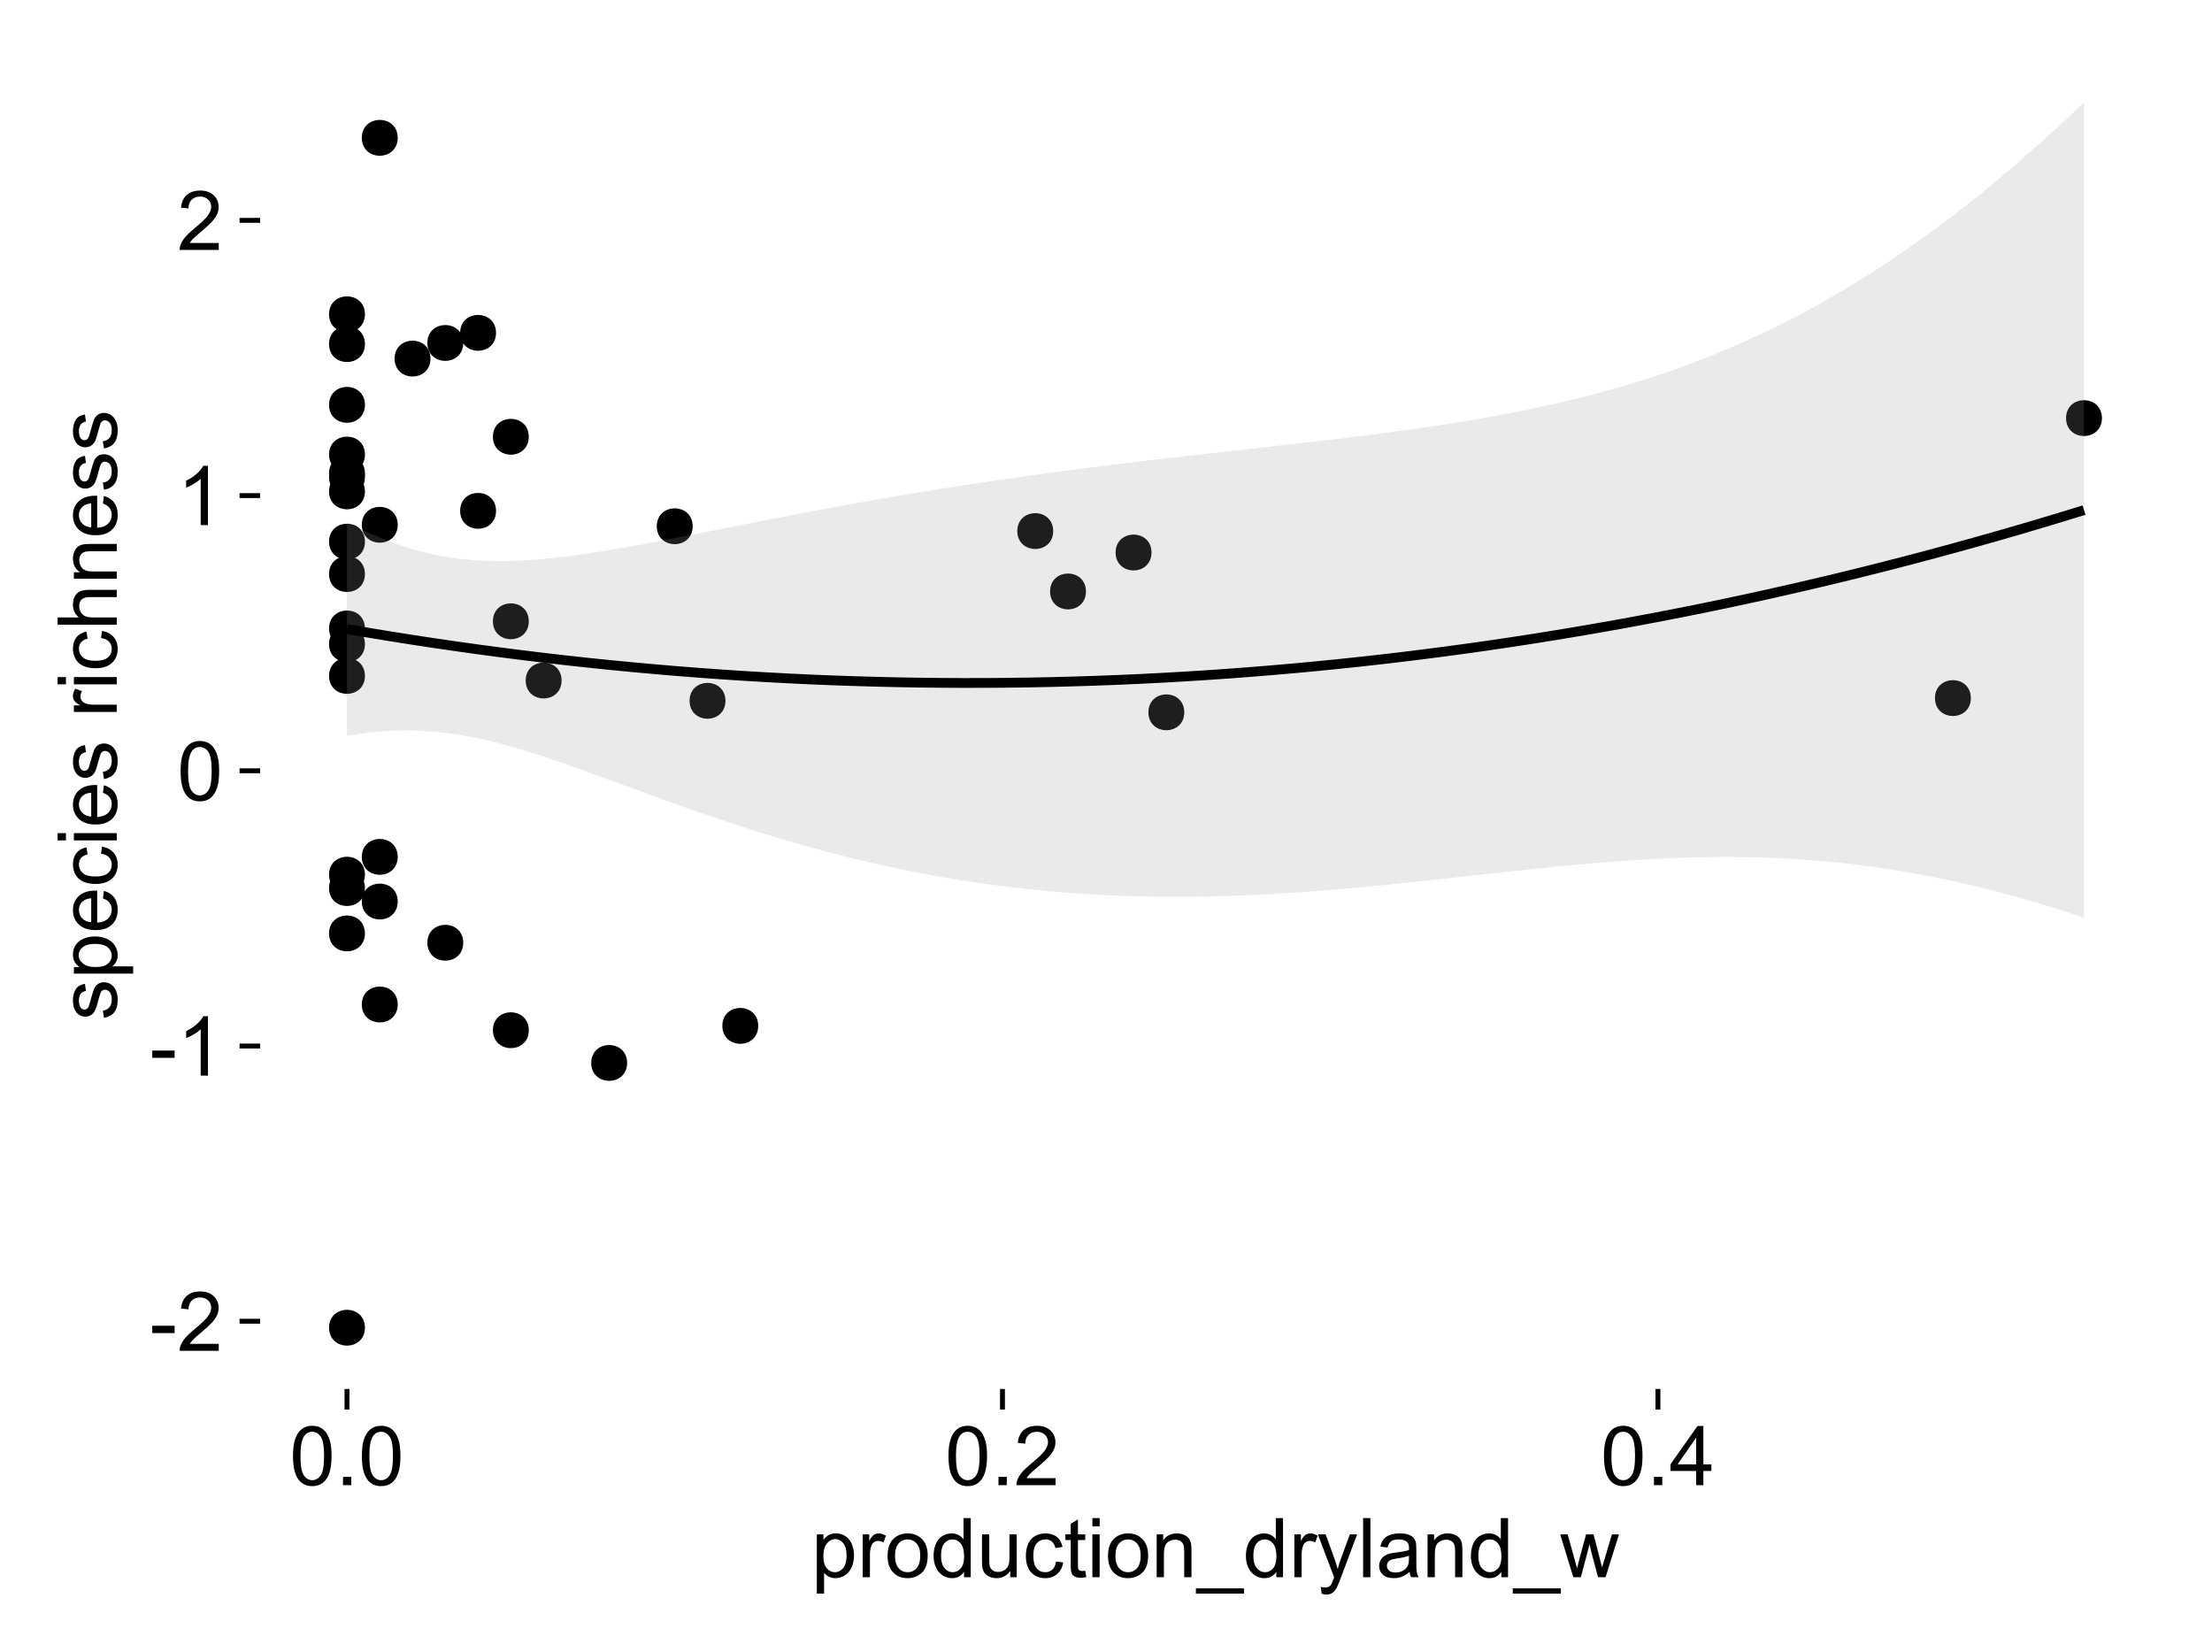 <?xml version="1.0" encoding="UTF-8"?>
<svg xmlns="http://www.w3.org/2000/svg" xmlns:xlink="http://www.w3.org/1999/xlink" width="482pt" height="360pt" viewBox="0 0 482 360" version="1.1">
<defs>
<g>
<symbol overflow="visible" id="glyph0-0">
<path style="stroke:none;" d="M 0.57 -3.867 L 0.57 -5.457 L 5.43 -5.457 L 5.43 -3.867 Z M 0.57 -3.867 "/>
</symbol>
<symbol overflow="visible" id="glyph0-1">
<path style="stroke:none;" d="M 9.062 -1.52 L 9.062 0 L 0.547 0 C 0.531 -0.379 0.594 -0.742 0.73 -1.098 C 0.945 -1.676 1.293 -2.25 1.77 -2.812 C 2.246 -3.375 2.934 -4.023 3.84 -4.766 C 5.238 -5.906 6.188 -6.816 6.68 -7.492 C 7.172 -8.16 7.418 -8.793 7.418 -9.395 C 7.418 -10.02 7.191 -10.551 6.746 -10.98 C 6.293 -11.41 5.711 -11.625 4.992 -11.629 C 4.23 -11.625 3.621 -11.395 3.164 -10.941 C 2.703 -10.48 2.469 -9.848 2.469 -9.043 L 0.844 -9.211 C 0.953 -10.422 1.371 -11.344 2.102 -11.984 C 2.824 -12.617 3.801 -12.938 5.027 -12.938 C 6.262 -12.938 7.238 -12.594 7.961 -11.91 C 8.68 -11.223 9.039 -10.371 9.043 -9.359 C 9.039 -8.84 8.934 -8.336 8.727 -7.84 C 8.512 -7.34 8.164 -6.812 7.676 -6.266 C 7.188 -5.711 6.375 -4.957 5.238 -4 C 4.285 -3.199 3.676 -2.66 3.41 -2.379 C 3.141 -2.094 2.918 -1.805 2.742 -1.52 Z M 9.062 -1.52 "/>
</symbol>
<symbol overflow="visible" id="glyph0-2">
<path style="stroke:none;" d="M 6.707 0 L 5.125 0 L 5.125 -10.082 C 4.742 -9.715 4.242 -9.352 3.625 -8.988 C 3.004 -8.625 2.449 -8.352 1.961 -8.172 L 1.961 -9.703 C 2.844 -10.117 3.617 -10.621 4.281 -11.215 C 4.941 -11.805 5.41 -12.379 5.688 -12.938 L 6.707 -12.938 Z M 6.707 0 "/>
</symbol>
<symbol overflow="visible" id="glyph0-3">
<path style="stroke:none;" d="M 0.746 -6.355 C 0.742 -7.875 0.898 -9.102 1.215 -10.031 C 1.527 -10.961 1.996 -11.676 2.613 -12.18 C 3.23 -12.684 4.008 -12.938 4.949 -12.938 C 5.637 -12.938 6.242 -12.797 6.766 -12.52 C 7.285 -12.238 7.715 -11.836 8.059 -11.316 C 8.395 -10.789 8.664 -10.152 8.859 -9.398 C 9.051 -8.645 9.145 -7.629 9.148 -6.355 C 9.145 -4.84 8.992 -3.617 8.684 -2.691 C 8.371 -1.762 7.906 -1.047 7.289 -0.539 C 6.672 -0.035 5.891 0.215 4.949 0.219 C 3.703 0.215 2.727 -0.227 2.023 -1.117 C 1.168 -2.188 0.742 -3.934 0.746 -6.355 Z M 2.375 -6.355 C 2.371 -4.234 2.621 -2.824 3.117 -2.129 C 3.609 -1.426 4.219 -1.078 4.949 -1.082 C 5.672 -1.078 6.281 -1.43 6.781 -2.137 C 7.273 -2.836 7.523 -4.242 7.523 -6.355 C 7.523 -8.473 7.273 -9.883 6.781 -10.582 C 6.281 -11.277 5.664 -11.625 4.93 -11.629 C 4.199 -11.625 3.621 -11.316 3.191 -10.703 C 2.645 -9.918 2.371 -8.469 2.375 -6.355 Z M 2.375 -6.355 "/>
</symbol>
<symbol overflow="visible" id="glyph0-4">
<path style="stroke:none;" d="M 1.633 0 L 1.633 -1.801 L 3.438 -1.801 L 3.438 0 Z M 1.633 0 "/>
</symbol>
<symbol overflow="visible" id="glyph0-5">
<path style="stroke:none;" d="M 5.82 0 L 5.82 -3.086 L 0.227 -3.086 L 0.227 -4.535 L 6.109 -12.883 L 7.398 -12.883 L 7.398 -4.535 L 9.141 -4.535 L 9.141 -3.086 L 7.398 -3.086 L 7.398 0 Z M 5.82 -4.535 L 5.82 -10.344 L 1.785 -4.535 Z M 5.82 -4.535 "/>
</symbol>
<symbol overflow="visible" id="glyph0-6">
<path style="stroke:none;" d="M 1.188 3.578 L 1.188 -9.336 L 2.629 -9.336 L 2.629 -8.121 C 2.965 -8.594 3.348 -8.949 3.777 -9.188 C 4.203 -9.426 4.723 -9.543 5.336 -9.547 C 6.129 -9.543 6.832 -9.34 7.445 -8.93 C 8.051 -8.516 8.512 -7.934 8.824 -7.191 C 9.133 -6.441 9.285 -5.625 9.289 -4.738 C 9.285 -3.781 9.113 -2.922 8.773 -2.156 C 8.43 -1.391 7.934 -0.805 7.281 -0.398 C 6.625 0.008 5.938 0.211 5.219 0.211 C 4.691 0.211 4.219 0.102 3.801 -0.121 C 3.379 -0.344 3.035 -0.625 2.77 -0.969 L 2.77 3.578 Z M 2.617 -4.613 C 2.613 -3.41 2.855 -2.523 3.348 -1.949 C 3.832 -1.375 4.422 -1.09 5.117 -1.09 C 5.816 -1.09 6.418 -1.387 6.922 -1.98 C 7.418 -2.574 7.668 -3.496 7.672 -4.746 C 7.668 -5.934 7.426 -6.824 6.938 -7.418 C 6.445 -8.008 5.859 -8.301 5.188 -8.305 C 4.508 -8.301 3.91 -7.988 3.395 -7.359 C 2.871 -6.727 2.613 -5.809 2.617 -4.613 Z M 2.617 -4.613 "/>
</symbol>
<symbol overflow="visible" id="glyph0-7">
<path style="stroke:none;" d="M 1.168 0 L 1.168 -9.336 L 2.594 -9.336 L 2.594 -7.918 C 2.953 -8.578 3.289 -9.016 3.598 -9.23 C 3.906 -9.438 4.242 -9.543 4.613 -9.547 C 5.145 -9.543 5.688 -9.375 6.242 -9.035 L 5.695 -7.566 C 5.309 -7.793 4.922 -7.91 4.535 -7.91 C 4.188 -7.91 3.875 -7.805 3.602 -7.598 C 3.324 -7.387 3.129 -7.098 3.016 -6.734 C 2.836 -6.168 2.746 -5.555 2.75 -4.887 L 2.75 0 Z M 1.168 0 "/>
</symbol>
<symbol overflow="visible" id="glyph0-8">
<path style="stroke:none;" d="M 0.598 -4.668 C 0.598 -6.391 1.078 -7.672 2.039 -8.508 C 2.84 -9.199 3.816 -9.543 4.977 -9.547 C 6.254 -9.543 7.305 -9.125 8.121 -8.285 C 8.934 -7.441 9.34 -6.277 9.344 -4.797 C 9.34 -3.594 9.16 -2.648 8.801 -1.961 C 8.441 -1.27 7.914 -0.734 7.227 -0.359 C 6.535 0.023 5.785 0.211 4.977 0.211 C 3.664 0.211 2.609 -0.207 1.805 -1.047 C 1 -1.883 0.598 -3.09 0.598 -4.668 Z M 2.223 -4.668 C 2.219 -3.469 2.48 -2.574 3.004 -1.98 C 3.523 -1.387 4.18 -1.09 4.977 -1.09 C 5.758 -1.09 6.41 -1.387 6.934 -1.984 C 7.453 -2.582 7.715 -3.492 7.719 -4.719 C 7.715 -5.871 7.453 -6.746 6.93 -7.344 C 6.402 -7.934 5.75 -8.23 4.977 -8.234 C 4.18 -8.23 3.523 -7.938 3.004 -7.348 C 2.48 -6.754 2.219 -5.859 2.223 -4.668 Z M 2.223 -4.668 "/>
</symbol>
<symbol overflow="visible" id="glyph0-9">
<path style="stroke:none;" d="M 7.242 0 L 7.242 -1.18 C 6.648 -0.25 5.777 0.211 4.633 0.211 C 3.887 0.211 3.203 0.008 2.578 -0.402 C 1.953 -0.812 1.469 -1.387 1.129 -2.121 C 0.785 -2.855 0.613 -3.699 0.617 -4.656 C 0.613 -5.586 0.77 -6.43 1.082 -7.191 C 1.391 -7.949 1.855 -8.531 2.477 -8.938 C 3.098 -9.34 3.793 -9.543 4.562 -9.547 C 5.121 -9.543 5.621 -9.426 6.062 -9.188 C 6.5 -8.949 6.859 -8.641 7.137 -8.262 L 7.137 -12.883 L 8.711 -12.883 L 8.711 0 Z M 2.242 -4.656 C 2.238 -3.461 2.488 -2.566 2.996 -1.977 C 3.496 -1.383 4.094 -1.09 4.781 -1.09 C 5.473 -1.09 6.059 -1.371 6.543 -1.938 C 7.023 -2.5 7.266 -3.363 7.27 -4.527 C 7.266 -5.801 7.02 -6.738 6.531 -7.336 C 6.035 -7.934 5.43 -8.23 4.711 -8.234 C 4.008 -8.23 3.418 -7.945 2.949 -7.371 C 2.473 -6.797 2.238 -5.891 2.242 -4.656 Z M 2.242 -4.656 "/>
</symbol>
<symbol overflow="visible" id="glyph0-10">
<path style="stroke:none;" d="M 7.305 0 L 7.305 -1.371 C 6.574 -0.316 5.586 0.211 4.344 0.211 C 3.789 0.211 3.273 0.105 2.797 -0.105 C 2.316 -0.316 1.965 -0.578 1.734 -0.898 C 1.504 -1.215 1.34 -1.609 1.25 -2.074 C 1.18 -2.383 1.148 -2.875 1.152 -3.551 L 1.152 -9.336 L 2.734 -9.336 L 2.734 -4.156 C 2.73 -3.328 2.762 -2.773 2.828 -2.488 C 2.926 -2.07 3.137 -1.742 3.461 -1.508 C 3.781 -1.266 4.18 -1.148 4.656 -1.152 C 5.129 -1.148 5.574 -1.27 5.992 -1.516 C 6.406 -1.758 6.699 -2.09 6.875 -2.508 C 7.047 -2.926 7.137 -3.531 7.137 -4.332 L 7.137 -9.336 L 8.719 -9.336 L 8.719 0 Z M 7.305 0 "/>
</symbol>
<symbol overflow="visible" id="glyph0-11">
<path style="stroke:none;" d="M 7.277 -3.418 L 8.832 -3.219 C 8.66 -2.141 8.227 -1.301 7.527 -0.699 C 6.824 -0.09 5.965 0.211 4.949 0.211 C 3.668 0.211 2.641 -0.203 1.867 -1.039 C 1.09 -1.871 0.703 -3.07 0.703 -4.633 C 0.703 -5.637 0.867 -6.52 1.203 -7.277 C 1.531 -8.031 2.039 -8.598 2.727 -8.977 C 3.406 -9.355 4.152 -9.543 4.957 -9.547 C 5.969 -9.543 6.797 -9.289 7.441 -8.777 C 8.086 -8.262 8.5 -7.531 8.684 -6.594 L 7.145 -6.355 C 6.996 -6.98 6.738 -7.453 6.367 -7.77 C 5.992 -8.082 5.543 -8.238 5.02 -8.242 C 4.219 -8.238 3.57 -7.953 3.074 -7.387 C 2.574 -6.812 2.324 -5.91 2.328 -4.676 C 2.324 -3.422 2.566 -2.508 3.047 -1.941 C 3.527 -1.371 4.152 -1.09 4.93 -1.09 C 5.547 -1.09 6.066 -1.277 6.484 -1.66 C 6.898 -2.039 7.164 -2.625 7.277 -3.418 Z M 7.277 -3.418 "/>
</symbol>
<symbol overflow="visible" id="glyph0-12">
<path style="stroke:none;" d="M 4.641 -1.414 L 4.867 -0.016 C 4.422 0.078 4.023 0.121 3.672 0.125 C 3.098 0.121 2.652 0.035 2.336 -0.148 C 2.02 -0.328 1.797 -0.566 1.668 -0.863 C 1.539 -1.156 1.477 -1.781 1.477 -2.734 L 1.477 -8.102 L 0.316 -8.102 L 0.316 -9.336 L 1.477 -9.336 L 1.477 -11.645 L 3.051 -12.594 L 3.051 -9.336 L 4.641 -9.336 L 4.641 -8.102 L 3.051 -8.102 L 3.051 -2.645 C 3.047 -2.191 3.074 -1.902 3.133 -1.773 C 3.188 -1.645 3.277 -1.543 3.406 -1.465 C 3.527 -1.387 3.707 -1.348 3.945 -1.352 C 4.117 -1.348 4.352 -1.367 4.641 -1.414 Z M 4.641 -1.414 "/>
</symbol>
<symbol overflow="visible" id="glyph0-13">
<path style="stroke:none;" d="M 1.195 -11.066 L 1.195 -12.883 L 2.777 -12.883 L 2.777 -11.066 Z M 1.195 0 L 1.195 -9.336 L 2.777 -9.336 L 2.777 0 Z M 1.195 0 "/>
</symbol>
<symbol overflow="visible" id="glyph0-14">
<path style="stroke:none;" d="M 1.188 0 L 1.188 -9.336 L 2.609 -9.336 L 2.609 -8.008 C 3.293 -9.031 4.285 -9.543 5.582 -9.547 C 6.141 -9.543 6.656 -9.441 7.133 -9.242 C 7.602 -9.035 7.957 -8.77 8.191 -8.445 C 8.426 -8.113 8.59 -7.727 8.684 -7.277 C 8.742 -6.98 8.77 -6.465 8.773 -5.738 L 8.773 0 L 7.188 0 L 7.188 -5.68 C 7.184 -6.32 7.121 -6.801 7.004 -7.121 C 6.879 -7.438 6.66 -7.695 6.348 -7.887 C 6.031 -8.074 5.664 -8.168 5.246 -8.172 C 4.566 -8.168 3.984 -7.953 3.5 -7.531 C 3.008 -7.102 2.766 -6.293 2.77 -5.098 L 2.77 0 Z M 1.188 0 "/>
</symbol>
<symbol overflow="visible" id="glyph0-15">
<path style="stroke:none;" d="M -0.273 3.578 L -0.273 2.434 L 10.211 2.434 L 10.211 3.578 Z M -0.273 3.578 "/>
</symbol>
<symbol overflow="visible" id="glyph0-16">
<path style="stroke:none;" d="M 1.117 3.594 L 0.941 2.109 C 1.285 2.203 1.586 2.25 1.844 2.25 C 2.195 2.25 2.477 2.191 2.691 2.074 C 2.898 1.957 3.07 1.793 3.207 1.582 C 3.305 1.422 3.469 1.027 3.691 0.406 C 3.719 0.312 3.766 0.184 3.832 0.016 L 0.289 -9.336 L 1.996 -9.336 L 3.938 -3.93 C 4.188 -3.238 4.41 -2.516 4.613 -1.766 C 4.793 -2.488 5.012 -3.199 5.266 -3.895 L 7.258 -9.336 L 8.844 -9.336 L 5.289 0.156 C 4.906 1.18 4.609 1.887 4.402 2.277 C 4.117 2.797 3.797 3.18 3.434 3.422 C 3.07 3.664 2.637 3.785 2.137 3.789 C 1.828 3.785 1.488 3.719 1.117 3.594 Z M 1.117 3.594 "/>
</symbol>
<symbol overflow="visible" id="glyph0-17">
<path style="stroke:none;" d="M 1.152 0 L 1.152 -12.883 L 2.734 -12.883 L 2.734 0 Z M 1.152 0 "/>
</symbol>
<symbol overflow="visible" id="glyph0-18">
<path style="stroke:none;" d="M 7.277 -1.152 C 6.691 -0.652 6.125 -0.301 5.586 -0.098 C 5.039 0.109 4.457 0.211 3.84 0.211 C 2.812 0.211 2.027 -0.039 1.477 -0.539 C 0.922 -1.039 0.645 -1.68 0.648 -2.461 C 0.645 -2.918 0.75 -3.336 0.961 -3.715 C 1.168 -4.09 1.438 -4.391 1.777 -4.621 C 2.113 -4.848 2.496 -5.02 2.918 -5.141 C 3.227 -5.219 3.695 -5.301 4.324 -5.379 C 5.602 -5.531 6.539 -5.711 7.145 -5.922 C 7.148 -6.137 7.152 -6.273 7.156 -6.336 C 7.152 -6.977 7.004 -7.434 6.707 -7.699 C 6.301 -8.055 5.699 -8.23 4.906 -8.234 C 4.156 -8.23 3.609 -8.102 3.258 -7.844 C 2.902 -7.582 2.637 -7.121 2.469 -6.461 L 0.922 -6.672 C 1.059 -7.332 1.293 -7.867 1.617 -8.273 C 1.938 -8.68 2.402 -8.992 3.016 -9.215 C 3.621 -9.434 4.328 -9.543 5.133 -9.547 C 5.93 -9.543 6.574 -9.449 7.074 -9.266 C 7.566 -9.074 7.934 -8.84 8.172 -8.555 C 8.402 -8.27 8.566 -7.91 8.664 -7.48 C 8.715 -7.207 8.742 -6.719 8.746 -6.02 L 8.746 -3.91 C 8.742 -2.434 8.773 -1.504 8.844 -1.117 C 8.906 -0.727 9.043 -0.355 9.246 0 L 7.594 0 C 7.43 -0.328 7.324 -0.711 7.277 -1.152 Z M 7.145 -4.684 C 6.566 -4.445 5.707 -4.246 4.562 -4.086 C 3.91 -3.988 3.449 -3.883 3.18 -3.77 C 2.91 -3.648 2.703 -3.477 2.555 -3.254 C 2.406 -3.027 2.332 -2.777 2.336 -2.504 C 2.332 -2.078 2.492 -1.727 2.816 -1.449 C 3.133 -1.164 3.602 -1.023 4.219 -1.027 C 4.828 -1.023 5.367 -1.156 5.844 -1.426 C 6.312 -1.691 6.664 -2.059 6.891 -2.523 C 7.059 -2.879 7.141 -3.406 7.145 -4.105 Z M 7.145 -4.684 "/>
</symbol>
<symbol overflow="visible" id="glyph0-19">
<path style="stroke:none;" d="M 2.91 0 L 0.055 -9.336 L 1.688 -9.336 L 3.172 -3.945 L 3.727 -1.941 C 3.75 -2.039 3.91 -2.684 4.211 -3.867 L 5.695 -9.336 L 7.32 -9.336 L 8.719 -3.922 L 9.184 -2.137 L 9.719 -3.938 L 11.32 -9.336 L 12.859 -9.336 L 9.941 0 L 8.297 0 L 6.812 -5.59 L 6.453 -7.18 L 4.562 0 Z M 2.91 0 "/>
</symbol>
<symbol overflow="visible" id="glyph1-0">
<path style="stroke:none;" d="M -2.785 -0.555 L -3.031 -2.117 C -2.402 -2.203 -1.922 -2.449 -1.59 -2.852 C -1.254 -3.25 -1.09 -3.812 -1.09 -4.535 C -1.09 -5.262 -1.234 -5.801 -1.531 -6.152 C -1.824 -6.504 -2.172 -6.68 -2.574 -6.68 C -2.926 -6.68 -3.207 -6.523 -3.418 -6.215 C -3.555 -5.996 -3.734 -5.457 -3.953 -4.598 C -4.246 -3.434 -4.5 -2.629 -4.715 -2.184 C -4.926 -1.734 -5.223 -1.395 -5.602 -1.164 C -5.98 -0.93 -6.398 -0.812 -6.855 -0.816 C -7.27 -0.812 -7.652 -0.91 -8.012 -1.102 C -8.363 -1.293 -8.66 -1.551 -8.895 -1.883 C -9.074 -2.125 -9.227 -2.461 -9.355 -2.887 C -9.48 -3.309 -9.543 -3.766 -9.547 -4.254 C -9.543 -4.984 -9.438 -5.625 -9.23 -6.184 C -9.016 -6.734 -8.73 -7.145 -8.371 -7.41 C -8.008 -7.672 -7.527 -7.852 -6.926 -7.953 L -6.715 -6.406 C -7.195 -6.332 -7.57 -6.129 -7.84 -5.797 C -8.105 -5.457 -8.238 -4.98 -8.242 -4.367 C -8.238 -3.637 -8.117 -3.121 -7.883 -2.812 C -7.641 -2.5 -7.359 -2.344 -7.039 -2.348 C -6.832 -2.344 -6.648 -2.406 -6.484 -2.539 C -6.312 -2.664 -6.172 -2.867 -6.062 -3.148 C -6.004 -3.301 -5.871 -3.766 -5.66 -4.543 C -5.359 -5.66 -5.113 -6.441 -4.926 -6.887 C -4.734 -7.324 -4.457 -7.672 -4.094 -7.926 C -3.73 -8.176 -3.281 -8.301 -2.742 -8.305 C -2.211 -8.301 -1.711 -8.148 -1.25 -7.844 C -0.781 -7.535 -0.422 -7.09 -0.172 -6.512 C 0.086 -5.926 0.211 -5.27 0.211 -4.543 C 0.211 -3.328 -0.039 -2.406 -0.543 -1.77 C -1.047 -1.133 -1.793 -0.727 -2.785 -0.555 Z M -2.785 -0.555 "/>
</symbol>
<symbol overflow="visible" id="glyph1-1">
<path style="stroke:none;" d="M 3.578 -1.188 L -9.336 -1.188 L -9.336 -2.629 L -8.121 -2.629 C -8.594 -2.965 -8.949 -3.348 -9.188 -3.777 C -9.426 -4.203 -9.543 -4.723 -9.547 -5.336 C -9.543 -6.129 -9.34 -6.832 -8.93 -7.445 C -8.516 -8.051 -7.934 -8.512 -7.191 -8.824 C -6.441 -9.133 -5.625 -9.285 -4.738 -9.289 C -3.781 -9.285 -2.922 -9.113 -2.156 -8.773 C -1.391 -8.43 -0.805 -7.934 -0.398 -7.281 C 0.008 -6.625 0.211 -5.938 0.211 -5.219 C 0.211 -4.691 0.102 -4.219 -0.121 -3.801 C -0.344 -3.379 -0.625 -3.035 -0.965 -2.77 L 3.578 -2.77 Z M -4.613 -2.621 C -3.41 -2.613 -2.523 -2.855 -1.949 -3.348 C -1.375 -3.832 -1.09 -4.422 -1.09 -5.117 C -1.09 -5.816 -1.387 -6.418 -1.98 -6.922 C -2.574 -7.418 -3.496 -7.668 -4.746 -7.672 C -5.934 -7.668 -6.824 -7.426 -7.418 -6.938 C -8.008 -6.449 -8.301 -5.863 -8.305 -5.188 C -8.301 -4.508 -7.988 -3.914 -7.359 -3.398 C -6.727 -2.879 -5.809 -2.617 -4.613 -2.621 Z M -4.613 -2.621 "/>
</symbol>
<symbol overflow="visible" id="glyph1-2">
<path style="stroke:none;" d="M -3.004 -7.578 L -2.805 -9.211 C -1.848 -8.953 -1.105 -8.473 -0.578 -7.777 C -0.051 -7.078 0.211 -6.188 0.211 -5.105 C 0.211 -3.738 -0.207 -2.656 -1.051 -1.859 C -1.887 -1.055 -3.066 -0.656 -4.586 -0.66 C -6.156 -0.656 -7.375 -1.059 -8.246 -1.871 C -9.109 -2.676 -9.543 -3.727 -9.547 -5.02 C -9.543 -6.266 -9.117 -7.285 -8.27 -8.078 C -7.418 -8.867 -6.223 -9.262 -4.684 -9.266 C -4.586 -9.262 -4.445 -9.258 -4.262 -9.254 L -4.262 -2.293 C -3.234 -2.348 -2.449 -2.641 -1.906 -3.164 C -1.359 -3.684 -1.09 -4.332 -1.09 -5.117 C -1.09 -5.691 -1.242 -6.188 -1.547 -6.598 C -1.852 -7.008 -2.336 -7.332 -3.004 -7.578 Z M -5.562 -2.383 L -5.562 -7.594 C -6.344 -7.523 -6.934 -7.324 -7.328 -6.996 C -7.934 -6.492 -8.238 -5.836 -8.242 -5.035 C -8.238 -4.305 -7.996 -3.695 -7.512 -3.203 C -7.027 -2.707 -6.375 -2.434 -5.562 -2.383 Z M -5.562 -2.383 "/>
</symbol>
<symbol overflow="visible" id="glyph1-3">
<path style="stroke:none;" d="M -3.418 -7.277 L -3.215 -8.832 C -2.141 -8.66 -1.301 -8.227 -0.699 -7.527 C -0.09 -6.824 0.211 -5.965 0.211 -4.949 C 0.211 -3.668 -0.203 -2.641 -1.039 -1.867 C -1.871 -1.09 -3.07 -0.703 -4.633 -0.703 C -5.637 -0.703 -6.52 -0.867 -7.277 -1.203 C -8.031 -1.535 -8.598 -2.047 -8.977 -2.73 C -9.355 -3.41 -9.543 -4.152 -9.547 -4.957 C -9.543 -5.969 -9.289 -6.797 -8.777 -7.441 C -8.262 -8.086 -7.531 -8.5 -6.59 -8.684 L -6.355 -7.145 C -6.98 -6.996 -7.453 -6.738 -7.77 -6.367 C -8.082 -5.992 -8.238 -5.543 -8.242 -5.02 C -8.238 -4.219 -7.953 -3.57 -7.387 -3.074 C -6.812 -2.574 -5.91 -2.324 -4.676 -2.328 C -3.422 -2.324 -2.508 -2.566 -1.941 -3.047 C -1.371 -3.527 -1.09 -4.152 -1.09 -4.93 C -1.09 -5.547 -1.277 -6.066 -1.66 -6.484 C -2.035 -6.898 -2.621 -7.164 -3.418 -7.277 Z M -3.418 -7.277 "/>
</symbol>
<symbol overflow="visible" id="glyph1-4">
<path style="stroke:none;" d="M -11.066 -1.195 L -12.883 -1.195 L -12.883 -2.777 L -11.066 -2.777 Z M 0 -1.195 L -9.336 -1.195 L -9.336 -2.777 L 0 -2.777 Z M 0 -1.195 "/>
</symbol>
<symbol overflow="visible" id="glyph1-5">
<path style="stroke:none;" d=""/>
</symbol>
<symbol overflow="visible" id="glyph1-6">
<path style="stroke:none;" d="M 0 -1.168 L -9.336 -1.168 L -9.336 -2.594 L -7.918 -2.594 C -8.578 -2.953 -9.016 -3.289 -9.23 -3.598 C -9.438 -3.906 -9.543 -4.242 -9.547 -4.613 C -9.543 -5.145 -9.375 -5.688 -9.035 -6.242 L -7.566 -5.695 C -7.793 -5.309 -7.91 -4.922 -7.91 -4.535 C -7.91 -4.188 -7.805 -3.875 -7.598 -3.602 C -7.387 -3.324 -7.098 -3.129 -6.734 -3.016 C -6.168 -2.836 -5.555 -2.746 -4.887 -2.75 L 0 -2.75 Z M 0 -1.168 "/>
</symbol>
<symbol overflow="visible" id="glyph1-7">
<path style="stroke:none;" d="M 0 -1.188 L -12.883 -1.188 L -12.883 -2.77 L -8.262 -2.77 C -9.117 -3.504 -9.543 -4.434 -9.547 -5.562 C -9.543 -6.25 -9.406 -6.852 -9.137 -7.363 C -8.859 -7.871 -8.484 -8.234 -8.004 -8.457 C -7.523 -8.676 -6.824 -8.789 -5.914 -8.789 L 0 -8.789 L 0 -7.207 L -5.914 -7.207 C -6.703 -7.207 -7.281 -7.035 -7.641 -6.691 C -8 -6.348 -8.18 -5.863 -8.184 -5.238 C -8.18 -4.77 -8.059 -4.328 -7.816 -3.914 C -7.574 -3.5 -7.242 -3.203 -6.828 -3.031 C -6.406 -2.852 -5.832 -2.766 -5.105 -2.77 L 0 -2.77 Z M 0 -1.188 "/>
</symbol>
<symbol overflow="visible" id="glyph1-8">
<path style="stroke:none;" d="M 0 -1.188 L -9.336 -1.188 L -9.336 -2.609 L -8.008 -2.609 C -9.031 -3.293 -9.543 -4.285 -9.547 -5.582 C -9.543 -6.141 -9.441 -6.656 -9.242 -7.133 C -9.035 -7.602 -8.77 -7.957 -8.445 -8.191 C -8.113 -8.426 -7.727 -8.59 -7.277 -8.684 C -6.98 -8.742 -6.465 -8.77 -5.738 -8.773 L 0 -8.773 L 0 -7.188 L -5.68 -7.188 C -6.32 -7.184 -6.801 -7.121 -7.121 -7.004 C -7.438 -6.879 -7.695 -6.66 -7.887 -6.348 C -8.074 -6.031 -8.168 -5.664 -8.172 -5.246 C -8.168 -4.57 -7.953 -3.992 -7.531 -3.504 C -7.102 -3.012 -6.293 -2.766 -5.098 -2.77 L 0 -2.77 Z M 0 -1.188 "/>
</symbol>
</g>
<clipPath id="clip1">
  <path d="M 56.684 8.965 L 474.031 8.965 L 474.031 303.645 L 56.684 303.645 Z M 56.684 8.965 "/>
</clipPath>
</defs>
<g id="surface336">
<rect x="0" y="0" width="482" height="360" style="fill:rgb(100%,100%,100%);fill-opacity:1;stroke:none;"/>
<rect x="0" y="0" width="482" height="360" style="fill:rgb(100%,100%,100%);fill-opacity:1;stroke:none;"/>
<path style="fill:none;stroke-width:1.067;stroke-linecap:round;stroke-linejoin:round;stroke:rgb(100%,100%,100%);stroke-opacity:1;stroke-miterlimit:10;" d="M 0 360 L 482 360 L 482 0 L 0 0 Z M 0 360 "/>
<g clip-path="url(#clip1)" clip-rule="nonzero">
<path style=" stroke:none;fill-rule:nonzero;fill:rgb(100%,100%,100%);fill-opacity:1;" d="M 56.684 302.648 L 473.031 302.648 L 473.031 8.969 L 56.684 8.969 Z M 56.684 302.648 "/>
<path style="fill-rule:nonzero;fill:rgb(0%,0%,0%);fill-opacity:1;stroke-width:0.709;stroke-linecap:round;stroke-linejoin:round;stroke:rgb(0%,0%,0%);stroke-opacity:1;stroke-miterlimit:10;" d="M 163.262 223.527 C 163.262 226.137 159.352 226.137 159.352 223.527 C 159.352 220.922 163.262 220.922 163.262 223.527 "/>
<path style="fill-rule:nonzero;fill:rgb(0%,0%,0%);fill-opacity:1;stroke-width:0.709;stroke-linecap:round;stroke-linejoin:round;stroke:rgb(0%,0%,0%);stroke-opacity:1;stroke-miterlimit:10;" d="M 77.566 88.215 C 77.566 90.82 73.656 90.82 73.656 88.215 C 73.656 85.605 77.566 85.605 77.566 88.215 "/>
<path style="fill-rule:nonzero;fill:rgb(0%,0%,0%);fill-opacity:1;stroke-width:0.709;stroke-linecap:round;stroke-linejoin:round;stroke:rgb(0%,0%,0%);stroke-opacity:1;stroke-miterlimit:10;" d="M 91.848 78.133 C 91.848 80.738 87.938 80.738 87.938 78.133 C 87.938 75.527 91.848 75.527 91.848 78.133 "/>
<path style="fill-rule:nonzero;fill:rgb(0%,0%,0%);fill-opacity:1;stroke-width:0.709;stroke-linecap:round;stroke-linejoin:round;stroke:rgb(0%,0%,0%);stroke-opacity:1;stroke-miterlimit:10;" d="M 77.566 68.477 C 77.566 71.082 73.656 71.082 73.656 68.477 C 73.656 65.871 77.566 65.871 77.566 68.477 "/>
<path style="fill-rule:nonzero;fill:rgb(0%,0%,0%);fill-opacity:1;stroke-width:0.709;stroke-linecap:round;stroke-linejoin:round;stroke:rgb(0%,0%,0%);stroke-opacity:1;stroke-miterlimit:10;" d="M 227.535 115.715 C 227.535 118.32 223.625 118.32 223.625 115.715 C 223.625 113.109 227.535 113.109 227.535 115.715 "/>
<path style="fill-rule:nonzero;fill:rgb(0%,0%,0%);fill-opacity:1;stroke-width:0.709;stroke-linecap:round;stroke-linejoin:round;stroke:rgb(0%,0%,0%);stroke-opacity:1;stroke-miterlimit:10;" d="M 148.98 114.664 C 148.98 117.273 145.07 117.273 145.07 114.664 C 145.07 112.059 148.98 112.059 148.98 114.664 "/>
<path style="fill-rule:nonzero;fill:rgb(0%,0%,0%);fill-opacity:1;stroke-width:0.709;stroke-linecap:round;stroke-linejoin:round;stroke:rgb(0%,0%,0%);stroke-opacity:1;stroke-miterlimit:10;" d="M 113.273 95.168 C 113.273 97.773 109.363 97.773 109.363 95.168 C 109.363 92.562 113.273 92.562 113.273 95.168 "/>
<path style="fill-rule:nonzero;fill:rgb(0%,0%,0%);fill-opacity:1;stroke-width:0.709;stroke-linecap:round;stroke-linejoin:round;stroke:rgb(0%,0%,0%);stroke-opacity:1;stroke-miterlimit:10;" d="M 84.707 218.875 C 84.707 221.48 80.797 221.48 80.797 218.875 C 80.797 216.27 84.707 216.27 84.707 218.875 "/>
<path style="fill-rule:nonzero;fill:rgb(0%,0%,0%);fill-opacity:1;stroke-width:0.709;stroke-linecap:round;stroke-linejoin:round;stroke:rgb(0%,0%,0%);stroke-opacity:1;stroke-miterlimit:10;" d="M 84.707 30.031 C 84.707 32.641 80.797 32.641 80.797 30.031 C 80.797 27.426 84.707 27.426 84.707 30.031 "/>
<path style="fill-rule:nonzero;fill:rgb(0%,0%,0%);fill-opacity:1;stroke-width:0.709;stroke-linecap:round;stroke-linejoin:round;stroke:rgb(0%,0%,0%);stroke-opacity:1;stroke-miterlimit:10;" d="M 84.707 186.707 C 84.707 189.312 80.797 189.312 80.797 186.707 C 80.797 184.102 84.707 184.102 84.707 186.707 "/>
<path style="fill-rule:nonzero;fill:rgb(0%,0%,0%);fill-opacity:1;stroke-width:0.709;stroke-linecap:round;stroke-linejoin:round;stroke:rgb(0%,0%,0%);stroke-opacity:1;stroke-miterlimit:10;" d="M 84.707 114.344 C 84.707 116.953 80.797 116.953 80.797 114.344 C 80.797 111.738 84.707 111.738 84.707 114.344 "/>
<path style="fill-rule:nonzero;fill:rgb(0%,0%,0%);fill-opacity:1;stroke-width:0.709;stroke-linecap:round;stroke-linejoin:round;stroke:rgb(0%,0%,0%);stroke-opacity:1;stroke-miterlimit:10;" d="M 106.133 72.523 C 106.133 75.133 102.223 75.133 102.223 72.523 C 102.223 69.918 106.133 69.918 106.133 72.523 "/>
<path style="fill-rule:nonzero;fill:rgb(0%,0%,0%);fill-opacity:1;stroke-width:0.709;stroke-linecap:round;stroke-linejoin:round;stroke:rgb(0%,0%,0%);stroke-opacity:1;stroke-miterlimit:10;" d="M 113.273 224.477 C 113.273 227.082 109.363 227.082 109.363 224.477 C 109.363 221.871 113.273 221.871 113.273 224.477 "/>
<path style="fill-rule:nonzero;fill:rgb(0%,0%,0%);fill-opacity:1;stroke-width:0.709;stroke-linecap:round;stroke-linejoin:round;stroke:rgb(0%,0%,0%);stroke-opacity:1;stroke-miterlimit:10;" d="M 234.676 128.875 C 234.676 131.48 230.77 131.48 230.77 128.875 C 230.77 126.27 234.676 126.27 234.676 128.875 "/>
<path style="fill-rule:nonzero;fill:rgb(0%,0%,0%);fill-opacity:1;stroke-width:0.709;stroke-linecap:round;stroke-linejoin:round;stroke:rgb(0%,0%,0%);stroke-opacity:1;stroke-miterlimit:10;" d="M 120.414 148.281 C 120.414 150.887 116.504 150.887 116.504 148.281 C 116.504 145.676 120.414 145.676 120.414 148.281 "/>
<path style="fill-rule:nonzero;fill:rgb(0%,0%,0%);fill-opacity:1;stroke-width:0.709;stroke-linecap:round;stroke-linejoin:round;stroke:rgb(0%,0%,0%);stroke-opacity:1;stroke-miterlimit:10;" d="M 77.566 103.977 C 77.566 106.582 73.656 106.582 73.656 103.977 C 73.656 101.371 77.566 101.371 77.566 103.977 "/>
<path style="fill-rule:nonzero;fill:rgb(0%,0%,0%);fill-opacity:1;stroke-width:0.709;stroke-linecap:round;stroke-linejoin:round;stroke:rgb(0%,0%,0%);stroke-opacity:1;stroke-miterlimit:10;" d="M 77.566 140.348 C 77.566 142.953 73.656 142.953 73.656 140.348 C 73.656 137.742 77.566 137.742 77.566 140.348 "/>
<path style="fill-rule:nonzero;fill:rgb(0%,0%,0%);fill-opacity:1;stroke-width:0.709;stroke-linecap:round;stroke-linejoin:round;stroke:rgb(0%,0%,0%);stroke-opacity:1;stroke-miterlimit:10;" d="M 248.961 120.391 C 248.961 122.996 245.051 122.996 245.051 120.391 C 245.051 117.781 248.961 117.781 248.961 120.391 "/>
<path style="fill-rule:nonzero;fill:rgb(0%,0%,0%);fill-opacity:1;stroke-width:0.709;stroke-linecap:round;stroke-linejoin:round;stroke:rgb(0%,0%,0%);stroke-opacity:1;stroke-miterlimit:10;" d="M 113.273 135.375 C 113.273 137.98 109.363 137.98 109.363 135.375 C 109.363 132.77 113.273 132.77 113.273 135.375 "/>
<path style="fill-rule:nonzero;fill:rgb(0%,0%,0%);fill-opacity:1;stroke-width:0.709;stroke-linecap:round;stroke-linejoin:round;stroke:rgb(0%,0%,0%);stroke-opacity:1;stroke-miterlimit:10;" d="M 84.707 196.434 C 84.707 199.043 80.797 199.043 80.797 196.434 C 80.797 193.828 84.707 193.828 84.707 196.434 "/>
<path style="fill-rule:nonzero;fill:rgb(0%,0%,0%);fill-opacity:1;stroke-width:0.709;stroke-linecap:round;stroke-linejoin:round;stroke:rgb(0%,0%,0%);stroke-opacity:1;stroke-miterlimit:10;" d="M 106.133 111.312 C 106.133 113.918 102.223 113.918 102.223 111.312 C 102.223 108.707 106.133 108.707 106.133 111.312 "/>
<path style="fill-rule:nonzero;fill:rgb(0%,0%,0%);fill-opacity:1;stroke-width:0.709;stroke-linecap:round;stroke-linejoin:round;stroke:rgb(0%,0%,0%);stroke-opacity:1;stroke-miterlimit:10;" d="M 134.695 231.605 C 134.695 234.215 130.789 234.215 130.789 231.605 C 130.789 229 134.695 229 134.695 231.605 "/>
<path style="fill-rule:nonzero;fill:rgb(0%,0%,0%);fill-opacity:1;stroke-width:0.709;stroke-linecap:round;stroke-linejoin:round;stroke:rgb(0%,0%,0%);stroke-opacity:1;stroke-miterlimit:10;" d="M 77.566 118.023 C 77.566 120.633 73.656 120.633 73.656 118.023 C 73.656 115.418 77.566 115.418 77.566 118.023 "/>
<path style="fill-rule:nonzero;fill:rgb(0%,0%,0%);fill-opacity:1;stroke-width:0.709;stroke-linecap:round;stroke-linejoin:round;stroke:rgb(0%,0%,0%);stroke-opacity:1;stroke-miterlimit:10;" d="M 77.566 147.277 C 77.566 149.883 73.656 149.883 73.656 147.277 C 73.656 144.672 77.566 144.672 77.566 147.277 "/>
<path style="fill-rule:nonzero;fill:rgb(0%,0%,0%);fill-opacity:1;stroke-width:0.709;stroke-linecap:round;stroke-linejoin:round;stroke:rgb(0%,0%,0%);stroke-opacity:1;stroke-miterlimit:10;" d="M 77.566 289.297 C 77.566 291.902 73.656 291.902 73.656 289.297 C 73.656 286.691 77.566 286.691 77.566 289.297 "/>
<path style="fill-rule:nonzero;fill:rgb(0%,0%,0%);fill-opacity:1;stroke-width:0.709;stroke-linecap:round;stroke-linejoin:round;stroke:rgb(0%,0%,0%);stroke-opacity:1;stroke-miterlimit:10;" d="M 77.566 136.93 C 77.566 139.539 73.656 139.539 73.656 136.93 C 73.656 134.324 77.566 134.324 77.566 136.93 "/>
<path style="fill-rule:nonzero;fill:rgb(0%,0%,0%);fill-opacity:1;stroke-width:0.709;stroke-linecap:round;stroke-linejoin:round;stroke:rgb(0%,0%,0%);stroke-opacity:1;stroke-miterlimit:10;" d="M 77.566 99.043 C 77.566 101.652 73.656 101.652 73.656 99.043 C 73.656 96.438 77.566 96.438 77.566 99.043 "/>
<path style="fill-rule:nonzero;fill:rgb(0%,0%,0%);fill-opacity:1;stroke-width:0.709;stroke-linecap:round;stroke-linejoin:round;stroke:rgb(0%,0%,0%);stroke-opacity:1;stroke-miterlimit:10;" d="M 77.566 190.582 C 77.566 193.188 73.656 193.188 73.656 190.582 C 73.656 187.977 77.566 187.977 77.566 190.582 "/>
<path style="fill-rule:nonzero;fill:rgb(0%,0%,0%);fill-opacity:1;stroke-width:0.709;stroke-linecap:round;stroke-linejoin:round;stroke:rgb(0%,0%,0%);stroke-opacity:1;stroke-miterlimit:10;" d="M 77.566 203.387 C 77.566 205.992 73.656 205.992 73.656 203.387 C 73.656 200.777 77.566 200.777 77.566 203.387 "/>
<path style="fill-rule:nonzero;fill:rgb(0%,0%,0%);fill-opacity:1;stroke-width:0.709;stroke-linecap:round;stroke-linejoin:round;stroke:rgb(0%,0%,0%);stroke-opacity:1;stroke-miterlimit:10;" d="M 77.566 193.504 C 77.566 196.109 73.656 196.109 73.656 193.504 C 73.656 190.898 77.566 190.898 77.566 193.504 "/>
<path style="fill-rule:nonzero;fill:rgb(0%,0%,0%);fill-opacity:1;stroke-width:0.709;stroke-linecap:round;stroke-linejoin:round;stroke:rgb(0%,0%,0%);stroke-opacity:1;stroke-miterlimit:10;" d="M 156.121 152.703 C 156.121 155.309 152.211 155.309 152.211 152.703 C 152.211 150.094 156.121 150.094 156.121 152.703 "/>
<path style="fill-rule:nonzero;fill:rgb(0%,0%,0%);fill-opacity:1;stroke-width:0.709;stroke-linecap:round;stroke-linejoin:round;stroke:rgb(0%,0%,0%);stroke-opacity:1;stroke-miterlimit:10;" d="M 256.102 155.211 C 256.102 157.816 252.191 157.816 252.191 155.211 C 252.191 152.605 256.102 152.605 256.102 155.211 "/>
<path style="fill-rule:nonzero;fill:rgb(0%,0%,0%);fill-opacity:1;stroke-width:0.709;stroke-linecap:round;stroke-linejoin:round;stroke:rgb(0%,0%,0%);stroke-opacity:1;stroke-miterlimit:10;" d="M 98.988 74.727 C 98.988 77.336 95.078 77.336 95.078 74.727 C 95.078 72.121 98.988 72.121 98.988 74.727 "/>
<path style="fill-rule:nonzero;fill:rgb(0%,0%,0%);fill-opacity:1;stroke-width:0.709;stroke-linecap:round;stroke-linejoin:round;stroke:rgb(0%,0%,0%);stroke-opacity:1;stroke-miterlimit:10;" d="M 98.988 205.418 C 98.988 208.023 95.078 208.023 95.078 205.418 C 95.078 202.809 98.988 202.809 98.988 205.418 "/>
<path style="fill-rule:nonzero;fill:rgb(0%,0%,0%);fill-opacity:1;stroke-width:0.709;stroke-linecap:round;stroke-linejoin:round;stroke:rgb(0%,0%,0%);stroke-opacity:1;stroke-miterlimit:10;" d="M 456.062 91.102 C 456.062 93.711 452.152 93.711 452.152 91.102 C 452.152 88.496 456.062 88.496 456.062 91.102 "/>
<path style="fill-rule:nonzero;fill:rgb(0%,0%,0%);fill-opacity:1;stroke-width:0.709;stroke-linecap:round;stroke-linejoin:round;stroke:rgb(0%,0%,0%);stroke-opacity:1;stroke-miterlimit:10;" d="M 427.496 152.109 C 427.496 154.715 423.59 154.715 423.59 152.109 C 423.59 149.504 427.496 149.504 427.496 152.109 "/>
<path style="fill-rule:nonzero;fill:rgb(0%,0%,0%);fill-opacity:1;stroke-width:0.709;stroke-linecap:round;stroke-linejoin:round;stroke:rgb(0%,0%,0%);stroke-opacity:1;stroke-miterlimit:10;" d="M 77.566 74.977 C 77.566 77.586 73.656 77.586 73.656 74.977 C 73.656 72.371 77.566 72.371 77.566 74.977 "/>
<path style="fill-rule:nonzero;fill:rgb(0%,0%,0%);fill-opacity:1;stroke-width:0.709;stroke-linecap:round;stroke-linejoin:round;stroke:rgb(0%,0%,0%);stroke-opacity:1;stroke-miterlimit:10;" d="M 77.566 125.082 C 77.566 127.691 73.656 127.691 73.656 125.082 C 73.656 122.477 77.566 122.477 77.566 125.082 "/>
<path style="fill-rule:nonzero;fill:rgb(0%,0%,0%);fill-opacity:1;stroke-width:0.709;stroke-linecap:round;stroke-linejoin:round;stroke:rgb(0%,0%,0%);stroke-opacity:1;stroke-miterlimit:10;" d="M 77.566 107.07 C 77.566 109.676 73.656 109.676 73.656 107.07 C 73.656 104.465 77.566 104.465 77.566 107.07 "/>
<path style="fill-rule:nonzero;fill:rgb(0%,0%,0%);fill-opacity:1;stroke-width:0.709;stroke-linecap:round;stroke-linejoin:round;stroke:rgb(0%,0%,0%);stroke-opacity:1;stroke-miterlimit:10;" d="M 77.566 103.121 C 77.566 105.727 73.656 105.727 73.656 103.121 C 73.656 100.516 77.566 100.516 77.566 103.121 "/>
<path style="fill-rule:nonzero;fill:rgb(0%,0%,0%);fill-opacity:1;stroke-width:0.709;stroke-linecap:round;stroke-linejoin:round;stroke:rgb(0%,0%,0%);stroke-opacity:1;stroke-miterlimit:10;" d="M 164.863 223.527 C 164.863 228.27 157.754 228.27 157.754 223.527 C 157.754 218.789 164.863 218.789 164.863 223.527 "/>
<path style="fill-rule:nonzero;fill:rgb(0%,0%,0%);fill-opacity:1;stroke-width:0.709;stroke-linecap:round;stroke-linejoin:round;stroke:rgb(0%,0%,0%);stroke-opacity:1;stroke-miterlimit:10;" d="M 79.164 88.215 C 79.164 92.953 72.055 92.953 72.055 88.215 C 72.055 83.473 79.164 83.473 79.164 88.215 "/>
<path style="fill-rule:nonzero;fill:rgb(0%,0%,0%);fill-opacity:1;stroke-width:0.709;stroke-linecap:round;stroke-linejoin:round;stroke:rgb(0%,0%,0%);stroke-opacity:1;stroke-miterlimit:10;" d="M 93.449 78.133 C 93.449 82.875 86.34 82.875 86.34 78.133 C 86.34 73.395 93.449 73.395 93.449 78.133 "/>
<path style="fill-rule:nonzero;fill:rgb(0%,0%,0%);fill-opacity:1;stroke-width:0.709;stroke-linecap:round;stroke-linejoin:round;stroke:rgb(0%,0%,0%);stroke-opacity:1;stroke-miterlimit:10;" d="M 79.164 68.477 C 79.164 73.219 72.055 73.219 72.055 68.477 C 72.055 63.738 79.164 63.738 79.164 68.477 "/>
<path style="fill-rule:nonzero;fill:rgb(0%,0%,0%);fill-opacity:1;stroke-width:0.709;stroke-linecap:round;stroke-linejoin:round;stroke:rgb(0%,0%,0%);stroke-opacity:1;stroke-miterlimit:10;" d="M 229.137 115.715 C 229.137 120.457 222.027 120.457 222.027 115.715 C 222.027 110.977 229.137 110.977 229.137 115.715 "/>
<path style="fill-rule:nonzero;fill:rgb(0%,0%,0%);fill-opacity:1;stroke-width:0.709;stroke-linecap:round;stroke-linejoin:round;stroke:rgb(0%,0%,0%);stroke-opacity:1;stroke-miterlimit:10;" d="M 150.582 114.664 C 150.582 119.406 143.469 119.406 143.469 114.664 C 143.469 109.926 150.582 109.926 150.582 114.664 "/>
<path style="fill-rule:nonzero;fill:rgb(0%,0%,0%);fill-opacity:1;stroke-width:0.709;stroke-linecap:round;stroke-linejoin:round;stroke:rgb(0%,0%,0%);stroke-opacity:1;stroke-miterlimit:10;" d="M 114.871 95.168 C 114.871 99.906 107.762 99.906 107.762 95.168 C 107.762 90.426 114.871 90.426 114.871 95.168 "/>
<path style="fill-rule:nonzero;fill:rgb(0%,0%,0%);fill-opacity:1;stroke-width:0.709;stroke-linecap:round;stroke-linejoin:round;stroke:rgb(0%,0%,0%);stroke-opacity:1;stroke-miterlimit:10;" d="M 86.309 218.875 C 86.309 223.613 79.195 223.613 79.195 218.875 C 79.195 214.133 86.309 214.133 86.309 218.875 "/>
<path style="fill-rule:nonzero;fill:rgb(0%,0%,0%);fill-opacity:1;stroke-width:0.709;stroke-linecap:round;stroke-linejoin:round;stroke:rgb(0%,0%,0%);stroke-opacity:1;stroke-miterlimit:10;" d="M 86.309 30.031 C 86.309 34.773 79.195 34.773 79.195 30.031 C 79.195 25.293 86.309 25.293 86.309 30.031 "/>
<path style="fill-rule:nonzero;fill:rgb(0%,0%,0%);fill-opacity:1;stroke-width:0.709;stroke-linecap:round;stroke-linejoin:round;stroke:rgb(0%,0%,0%);stroke-opacity:1;stroke-miterlimit:10;" d="M 86.309 186.707 C 86.309 191.445 79.195 191.445 79.195 186.707 C 79.195 181.965 86.309 181.965 86.309 186.707 "/>
<path style="fill-rule:nonzero;fill:rgb(0%,0%,0%);fill-opacity:1;stroke-width:0.709;stroke-linecap:round;stroke-linejoin:round;stroke:rgb(0%,0%,0%);stroke-opacity:1;stroke-miterlimit:10;" d="M 86.309 114.344 C 86.309 119.086 79.195 119.086 79.195 114.344 C 79.195 109.605 86.309 109.605 86.309 114.344 "/>
<path style="fill-rule:nonzero;fill:rgb(0%,0%,0%);fill-opacity:1;stroke-width:0.709;stroke-linecap:round;stroke-linejoin:round;stroke:rgb(0%,0%,0%);stroke-opacity:1;stroke-miterlimit:10;" d="M 107.73 72.523 C 107.73 77.266 100.621 77.266 100.621 72.523 C 100.621 67.785 107.73 67.785 107.73 72.523 "/>
<path style="fill-rule:nonzero;fill:rgb(0%,0%,0%);fill-opacity:1;stroke-width:0.709;stroke-linecap:round;stroke-linejoin:round;stroke:rgb(0%,0%,0%);stroke-opacity:1;stroke-miterlimit:10;" d="M 114.871 224.477 C 114.871 229.219 107.762 229.219 107.762 224.477 C 107.762 219.738 114.871 219.738 114.871 224.477 "/>
<path style="fill-rule:nonzero;fill:rgb(0%,0%,0%);fill-opacity:1;stroke-width:0.709;stroke-linecap:round;stroke-linejoin:round;stroke:rgb(0%,0%,0%);stroke-opacity:1;stroke-miterlimit:10;" d="M 236.277 128.875 C 236.277 133.617 229.168 133.617 229.168 128.875 C 229.168 124.133 236.277 124.133 236.277 128.875 "/>
<path style="fill-rule:nonzero;fill:rgb(0%,0%,0%);fill-opacity:1;stroke-width:0.709;stroke-linecap:round;stroke-linejoin:round;stroke:rgb(0%,0%,0%);stroke-opacity:1;stroke-miterlimit:10;" d="M 122.016 148.281 C 122.016 153.02 114.902 153.02 114.902 148.281 C 114.902 143.539 122.016 143.539 122.016 148.281 "/>
<path style="fill-rule:nonzero;fill:rgb(0%,0%,0%);fill-opacity:1;stroke-width:0.709;stroke-linecap:round;stroke-linejoin:round;stroke:rgb(0%,0%,0%);stroke-opacity:1;stroke-miterlimit:10;" d="M 79.164 103.977 C 79.164 108.715 72.055 108.715 72.055 103.977 C 72.055 99.234 79.164 99.234 79.164 103.977 "/>
<path style="fill-rule:nonzero;fill:rgb(0%,0%,0%);fill-opacity:1;stroke-width:0.709;stroke-linecap:round;stroke-linejoin:round;stroke:rgb(0%,0%,0%);stroke-opacity:1;stroke-miterlimit:10;" d="M 79.164 140.348 C 79.164 145.086 72.055 145.086 72.055 140.348 C 72.055 135.605 79.164 135.605 79.164 140.348 "/>
<path style="fill-rule:nonzero;fill:rgb(0%,0%,0%);fill-opacity:1;stroke-width:0.709;stroke-linecap:round;stroke-linejoin:round;stroke:rgb(0%,0%,0%);stroke-opacity:1;stroke-miterlimit:10;" d="M 250.562 120.391 C 250.562 125.129 243.449 125.129 243.449 120.391 C 243.449 115.648 250.562 115.648 250.562 120.391 "/>
<path style="fill-rule:nonzero;fill:rgb(0%,0%,0%);fill-opacity:1;stroke-width:0.709;stroke-linecap:round;stroke-linejoin:round;stroke:rgb(0%,0%,0%);stroke-opacity:1;stroke-miterlimit:10;" d="M 114.871 135.375 C 114.871 140.117 107.762 140.117 107.762 135.375 C 107.762 130.633 114.871 130.633 114.871 135.375 "/>
<path style="fill-rule:nonzero;fill:rgb(0%,0%,0%);fill-opacity:1;stroke-width:0.709;stroke-linecap:round;stroke-linejoin:round;stroke:rgb(0%,0%,0%);stroke-opacity:1;stroke-miterlimit:10;" d="M 86.309 196.434 C 86.309 201.176 79.195 201.176 79.195 196.434 C 79.195 191.695 86.309 191.695 86.309 196.434 "/>
<path style="fill-rule:nonzero;fill:rgb(0%,0%,0%);fill-opacity:1;stroke-width:0.709;stroke-linecap:round;stroke-linejoin:round;stroke:rgb(0%,0%,0%);stroke-opacity:1;stroke-miterlimit:10;" d="M 107.73 111.312 C 107.73 116.051 100.621 116.051 100.621 111.312 C 100.621 106.57 107.73 106.57 107.73 111.312 "/>
<path style="fill-rule:nonzero;fill:rgb(0%,0%,0%);fill-opacity:1;stroke-width:0.709;stroke-linecap:round;stroke-linejoin:round;stroke:rgb(0%,0%,0%);stroke-opacity:1;stroke-miterlimit:10;" d="M 136.297 231.605 C 136.297 236.348 129.188 236.348 129.188 231.605 C 129.188 226.867 136.297 226.867 136.297 231.605 "/>
<path style="fill-rule:nonzero;fill:rgb(0%,0%,0%);fill-opacity:1;stroke-width:0.709;stroke-linecap:round;stroke-linejoin:round;stroke:rgb(0%,0%,0%);stroke-opacity:1;stroke-miterlimit:10;" d="M 79.164 118.023 C 79.164 122.766 72.055 122.766 72.055 118.023 C 72.055 113.285 79.164 113.285 79.164 118.023 "/>
<path style="fill-rule:nonzero;fill:rgb(0%,0%,0%);fill-opacity:1;stroke-width:0.709;stroke-linecap:round;stroke-linejoin:round;stroke:rgb(0%,0%,0%);stroke-opacity:1;stroke-miterlimit:10;" d="M 79.164 147.277 C 79.164 152.02 72.055 152.02 72.055 147.277 C 72.055 142.539 79.164 142.539 79.164 147.277 "/>
<path style="fill-rule:nonzero;fill:rgb(0%,0%,0%);fill-opacity:1;stroke-width:0.709;stroke-linecap:round;stroke-linejoin:round;stroke:rgb(0%,0%,0%);stroke-opacity:1;stroke-miterlimit:10;" d="M 79.164 289.297 C 79.164 294.039 72.055 294.039 72.055 289.297 C 72.055 284.559 79.164 284.559 79.164 289.297 "/>
<path style="fill-rule:nonzero;fill:rgb(0%,0%,0%);fill-opacity:1;stroke-width:0.709;stroke-linecap:round;stroke-linejoin:round;stroke:rgb(0%,0%,0%);stroke-opacity:1;stroke-miterlimit:10;" d="M 79.164 136.93 C 79.164 141.672 72.055 141.672 72.055 136.93 C 72.055 132.191 79.164 132.191 79.164 136.93 "/>
<path style="fill-rule:nonzero;fill:rgb(0%,0%,0%);fill-opacity:1;stroke-width:0.709;stroke-linecap:round;stroke-linejoin:round;stroke:rgb(0%,0%,0%);stroke-opacity:1;stroke-miterlimit:10;" d="M 79.164 99.043 C 79.164 103.785 72.055 103.785 72.055 99.043 C 72.055 94.305 79.164 94.305 79.164 99.043 "/>
<path style="fill-rule:nonzero;fill:rgb(0%,0%,0%);fill-opacity:1;stroke-width:0.709;stroke-linecap:round;stroke-linejoin:round;stroke:rgb(0%,0%,0%);stroke-opacity:1;stroke-miterlimit:10;" d="M 79.164 190.582 C 79.164 195.324 72.055 195.324 72.055 190.582 C 72.055 185.844 79.164 185.844 79.164 190.582 "/>
<path style="fill-rule:nonzero;fill:rgb(0%,0%,0%);fill-opacity:1;stroke-width:0.709;stroke-linecap:round;stroke-linejoin:round;stroke:rgb(0%,0%,0%);stroke-opacity:1;stroke-miterlimit:10;" d="M 79.164 203.387 C 79.164 208.125 72.055 208.125 72.055 203.387 C 72.055 198.645 79.164 198.645 79.164 203.387 "/>
<path style="fill-rule:nonzero;fill:rgb(0%,0%,0%);fill-opacity:1;stroke-width:0.709;stroke-linecap:round;stroke-linejoin:round;stroke:rgb(0%,0%,0%);stroke-opacity:1;stroke-miterlimit:10;" d="M 79.164 193.504 C 79.164 198.246 72.055 198.246 72.055 193.504 C 72.055 188.766 79.164 188.766 79.164 193.504 "/>
<path style="fill-rule:nonzero;fill:rgb(0%,0%,0%);fill-opacity:1;stroke-width:0.709;stroke-linecap:round;stroke-linejoin:round;stroke:rgb(0%,0%,0%);stroke-opacity:1;stroke-miterlimit:10;" d="M 157.723 152.703 C 157.723 157.441 150.613 157.441 150.613 152.703 C 150.613 147.961 157.723 147.961 157.723 152.703 "/>
<path style="fill-rule:nonzero;fill:rgb(0%,0%,0%);fill-opacity:1;stroke-width:0.709;stroke-linecap:round;stroke-linejoin:round;stroke:rgb(0%,0%,0%);stroke-opacity:1;stroke-miterlimit:10;" d="M 257.703 155.211 C 257.703 159.949 250.594 159.949 250.594 155.211 C 250.594 150.469 257.703 150.469 257.703 155.211 "/>
<path style="fill-rule:nonzero;fill:rgb(0%,0%,0%);fill-opacity:1;stroke-width:0.709;stroke-linecap:round;stroke-linejoin:round;stroke:rgb(0%,0%,0%);stroke-opacity:1;stroke-miterlimit:10;" d="M 100.59 74.727 C 100.59 79.469 93.48 79.469 93.48 74.727 C 93.48 69.988 100.59 69.988 100.59 74.727 "/>
<path style="fill-rule:nonzero;fill:rgb(0%,0%,0%);fill-opacity:1;stroke-width:0.709;stroke-linecap:round;stroke-linejoin:round;stroke:rgb(0%,0%,0%);stroke-opacity:1;stroke-miterlimit:10;" d="M 100.59 205.418 C 100.59 210.156 93.48 210.156 93.48 205.418 C 93.48 200.676 100.59 200.676 100.59 205.418 "/>
<path style="fill-rule:nonzero;fill:rgb(0%,0%,0%);fill-opacity:1;stroke-width:0.709;stroke-linecap:round;stroke-linejoin:round;stroke:rgb(0%,0%,0%);stroke-opacity:1;stroke-miterlimit:10;" d="M 457.664 91.102 C 457.664 95.844 450.555 95.844 450.555 91.102 C 450.555 86.363 457.664 86.363 457.664 91.102 "/>
<path style="fill-rule:nonzero;fill:rgb(0%,0%,0%);fill-opacity:1;stroke-width:0.709;stroke-linecap:round;stroke-linejoin:round;stroke:rgb(0%,0%,0%);stroke-opacity:1;stroke-miterlimit:10;" d="M 429.098 152.109 C 429.098 156.852 421.988 156.852 421.988 152.109 C 421.988 147.367 429.098 147.367 429.098 152.109 "/>
<path style="fill-rule:nonzero;fill:rgb(0%,0%,0%);fill-opacity:1;stroke-width:0.709;stroke-linecap:round;stroke-linejoin:round;stroke:rgb(0%,0%,0%);stroke-opacity:1;stroke-miterlimit:10;" d="M 79.164 74.977 C 79.164 79.719 72.055 79.719 72.055 74.977 C 72.055 70.238 79.164 70.238 79.164 74.977 "/>
<path style="fill-rule:nonzero;fill:rgb(0%,0%,0%);fill-opacity:1;stroke-width:0.709;stroke-linecap:round;stroke-linejoin:round;stroke:rgb(0%,0%,0%);stroke-opacity:1;stroke-miterlimit:10;" d="M 79.164 125.082 C 79.164 129.824 72.055 129.824 72.055 125.082 C 72.055 120.344 79.164 120.344 79.164 125.082 "/>
<path style="fill-rule:nonzero;fill:rgb(0%,0%,0%);fill-opacity:1;stroke-width:0.709;stroke-linecap:round;stroke-linejoin:round;stroke:rgb(0%,0%,0%);stroke-opacity:1;stroke-miterlimit:10;" d="M 79.164 107.07 C 79.164 111.812 72.055 111.812 72.055 107.07 C 72.055 102.332 79.164 102.332 79.164 107.07 "/>
<path style="fill-rule:nonzero;fill:rgb(0%,0%,0%);fill-opacity:1;stroke-width:0.709;stroke-linecap:round;stroke-linejoin:round;stroke:rgb(0%,0%,0%);stroke-opacity:1;stroke-miterlimit:10;" d="M 79.164 103.121 C 79.164 107.863 72.055 107.863 72.055 103.121 C 72.055 98.383 79.164 98.383 79.164 103.121 "/>
<path style=" stroke:none;fill-rule:nonzero;fill:rgb(60%,60%,60%);fill-opacity:0.2;" d="M 75.609 113.828 L 80.402 116.152 L 85.191 118.117 L 89.984 119.703 L 94.773 120.895 L 99.566 121.699 L 104.355 122.145 L 109.148 122.273 L 113.938 122.129 L 118.73 121.766 L 123.523 121.23 L 128.312 120.562 L 133.105 119.793 L 137.895 118.957 L 142.688 118.07 L 147.477 117.148 L 152.27 116.211 L 157.059 115.266 L 161.852 114.32 L 166.641 113.379 L 171.434 112.453 L 176.223 111.539 L 181.016 110.645 L 185.805 109.773 L 190.598 108.922 L 195.387 108.094 L 200.18 107.293 L 204.969 106.516 L 209.762 105.766 L 214.555 105.039 L 219.344 104.336 L 224.137 103.656 L 228.926 103 L 233.719 102.367 L 238.508 101.754 L 243.301 101.156 L 248.09 100.578 L 252.883 100.012 L 257.672 99.457 L 262.465 98.914 L 267.254 98.375 L 272.047 97.84 L 276.836 97.305 L 281.629 96.762 L 286.418 96.211 L 291.211 95.648 L 296 95.062 L 300.793 94.457 L 305.586 93.816 L 310.375 93.141 L 315.168 92.422 L 319.957 91.648 L 324.75 90.82 L 329.539 89.93 L 334.332 88.961 L 339.121 87.91 L 343.914 86.773 L 348.703 85.535 L 353.496 84.191 L 358.285 82.73 L 363.078 81.152 L 367.867 79.441 L 372.66 77.598 L 377.449 75.609 L 382.242 73.477 L 387.031 71.191 L 391.824 68.75 L 396.617 66.148 L 401.406 63.391 L 406.199 60.469 L 410.988 57.379 L 415.781 54.129 L 420.57 50.715 L 425.363 47.141 L 430.152 43.398 L 434.945 39.5 L 439.734 35.438 L 444.527 31.219 L 449.316 26.844 L 454.109 22.316 L 454.109 199.984 L 449.316 198.395 L 444.527 196.906 L 439.734 195.512 L 434.945 194.219 L 430.152 193.023 L 425.363 191.934 L 420.57 190.949 L 415.781 190.066 L 410.988 189.289 L 406.199 188.617 L 401.406 188.051 L 396.617 187.59 L 391.824 187.227 L 387.031 186.969 L 382.242 186.805 L 377.449 186.734 L 372.66 186.75 L 367.867 186.852 L 363.078 187.031 L 358.285 187.277 L 353.496 187.59 L 348.703 187.957 L 343.914 188.371 L 339.121 188.828 L 334.332 189.312 L 329.539 189.824 L 324.75 190.348 L 319.957 190.879 L 315.168 191.41 L 310.375 191.934 L 305.586 192.441 L 300.793 192.926 L 296 193.383 L 291.211 193.809 L 286.418 194.191 L 281.629 194.531 L 276.836 194.824 L 272.047 195.062 L 267.254 195.238 L 262.465 195.359 L 257.672 195.41 L 252.883 195.398 L 248.09 195.312 L 243.301 195.156 L 238.508 194.922 L 233.719 194.613 L 228.926 194.223 L 224.137 193.754 L 219.344 193.207 L 214.555 192.574 L 209.762 191.859 L 204.969 191.059 L 200.18 190.176 L 195.387 189.211 L 190.598 188.16 L 185.805 187.027 L 181.016 185.816 L 176.223 184.523 L 171.434 183.152 L 166.641 181.707 L 161.852 180.195 L 157.059 178.613 L 152.27 176.977 L 147.477 175.285 L 142.688 173.559 L 137.895 171.805 L 133.105 170.039 L 128.312 168.289 L 123.523 166.574 L 118.73 164.938 L 113.938 163.41 L 109.148 162.047 L 104.355 160.898 L 99.566 160.008 L 94.773 159.418 L 89.984 159.156 L 85.191 159.227 L 80.402 159.621 L 75.609 160.312 Z M 75.609 113.828 "/>
<path style="fill:none;stroke-width:2.134;stroke-linecap:butt;stroke-linejoin:round;stroke:rgb(0%,0%,0%);stroke-opacity:1;stroke-miterlimit:1;" d="M 75.609 137.07 L 80.402 137.887 L 85.191 138.672 L 89.984 139.43 L 94.773 140.156 L 99.566 140.852 L 104.355 141.523 L 109.148 142.16 L 113.938 142.77 L 118.73 143.352 L 123.523 143.902 L 128.312 144.426 L 133.105 144.918 L 137.895 145.379 L 142.688 145.812 L 147.477 146.219 L 152.27 146.594 L 157.059 146.941 L 161.852 147.258 L 166.641 147.543 L 171.434 147.801 L 176.223 148.031 L 181.016 148.23 L 185.805 148.398 L 190.598 148.539 L 195.387 148.652 L 200.18 148.734 L 204.969 148.789 L 209.762 148.812 L 214.555 148.805 L 219.344 148.77 L 224.137 148.707 L 228.926 148.613 L 233.719 148.488 L 238.508 148.336 L 243.301 148.156 L 248.09 147.945 L 252.883 147.703 L 257.672 147.434 L 262.465 147.137 L 267.254 146.809 L 272.047 146.449 L 276.836 146.062 L 281.629 145.648 L 286.418 145.203 L 291.211 144.727 L 296 144.223 L 300.793 143.691 L 305.586 143.129 L 310.375 142.535 L 315.168 141.914 L 319.957 141.266 L 324.75 140.586 L 329.539 139.875 L 334.332 139.137 L 339.121 138.367 L 343.914 137.57 L 348.703 136.746 L 353.496 135.891 L 358.285 135.004 L 363.078 134.09 L 367.867 133.148 L 372.66 132.176 L 377.449 131.172 L 382.242 130.141 L 387.031 129.078 L 391.824 127.988 L 396.617 126.871 L 401.406 125.719 L 406.199 124.543 L 410.988 123.336 L 415.781 122.098 L 420.57 120.832 L 425.363 119.535 L 430.152 118.211 L 434.945 116.859 L 439.734 115.477 L 444.527 114.062 L 449.316 112.621 L 454.109 111.148 "/>
</g>
<g style="fill:rgb(0%,0%,0%);fill-opacity:1;">
  <use xlink:href="#glyph0-0" x="32.613" y="294.332"/>
  <use xlink:href="#glyph0-1" x="38.607" y="294.332"/>
</g>
<g style="fill:rgb(0%,0%,0%);fill-opacity:1;">
  <use xlink:href="#glyph0-0" x="32.613" y="234.363"/>
  <use xlink:href="#glyph0-2" x="38.607" y="234.363"/>
</g>
<g style="fill:rgb(0%,0%,0%);fill-opacity:1;">
  <use xlink:href="#glyph0-3" x="38.605" y="174.395"/>
</g>
<g style="fill:rgb(0%,0%,0%);fill-opacity:1;">
  <use xlink:href="#glyph0-2" x="38.605" y="114.426"/>
</g>
<g style="fill:rgb(0%,0%,0%);fill-opacity:1;">
  <use xlink:href="#glyph0-1" x="38.605" y="54.457"/>
</g>
<path style="fill:none;stroke-width:1.067;stroke-linecap:butt;stroke-linejoin:round;stroke:rgb(0%,0%,0%);stroke-opacity:1;stroke-miterlimit:10;" d="M 52.203 287.887 L 56.684 287.887 "/>
<path style="fill:none;stroke-width:1.067;stroke-linecap:butt;stroke-linejoin:round;stroke:rgb(0%,0%,0%);stroke-opacity:1;stroke-miterlimit:10;" d="M 52.203 227.922 L 56.684 227.922 "/>
<path style="fill:none;stroke-width:1.067;stroke-linecap:butt;stroke-linejoin:round;stroke:rgb(0%,0%,0%);stroke-opacity:1;stroke-miterlimit:10;" d="M 52.203 167.953 L 56.684 167.953 "/>
<path style="fill:none;stroke-width:1.067;stroke-linecap:butt;stroke-linejoin:round;stroke:rgb(0%,0%,0%);stroke-opacity:1;stroke-miterlimit:10;" d="M 52.203 107.984 L 56.684 107.984 "/>
<path style="fill:none;stroke-width:1.067;stroke-linecap:butt;stroke-linejoin:round;stroke:rgb(0%,0%,0%);stroke-opacity:1;stroke-miterlimit:10;" d="M 52.203 48.016 L 56.684 48.016 "/>
<path style="fill:none;stroke-width:1.067;stroke-linecap:butt;stroke-linejoin:round;stroke:rgb(0%,0%,0%);stroke-opacity:1;stroke-miterlimit:10;" d="M 75.609 307.129 L 75.609 302.648 "/>
<path style="fill:none;stroke-width:1.067;stroke-linecap:butt;stroke-linejoin:round;stroke:rgb(0%,0%,0%);stroke-opacity:1;stroke-miterlimit:10;" d="M 218.441 307.129 L 218.441 302.648 "/>
<path style="fill:none;stroke-width:1.067;stroke-linecap:butt;stroke-linejoin:round;stroke:rgb(0%,0%,0%);stroke-opacity:1;stroke-miterlimit:10;" d="M 361.27 307.129 L 361.27 302.648 "/>
<g style="fill:rgb(0%,0%,0%);fill-opacity:1;">
  <use xlink:href="#glyph0-3" x="63.098" y="323.602"/>
  <use xlink:href="#glyph0-4" x="73.108" y="323.602"/>
  <use xlink:href="#glyph0-3" x="78.109" y="323.602"/>
</g>
<g style="fill:rgb(0%,0%,0%);fill-opacity:1;">
  <use xlink:href="#glyph0-3" x="205.93" y="323.602"/>
  <use xlink:href="#glyph0-4" x="215.94" y="323.602"/>
  <use xlink:href="#glyph0-1" x="220.941" y="323.602"/>
</g>
<g style="fill:rgb(0%,0%,0%);fill-opacity:1;">
  <use xlink:href="#glyph0-3" x="348.758" y="323.602"/>
  <use xlink:href="#glyph0-4" x="358.769" y="323.602"/>
  <use xlink:href="#glyph0-5" x="363.77" y="323.602"/>
</g>
<g style="fill:rgb(0%,0%,0%);fill-opacity:1;">
  <use xlink:href="#glyph0-6" x="176.801" y="343.66"/>
  <use xlink:href="#glyph0-7" x="186.812" y="343.66"/>
  <use xlink:href="#glyph0-8" x="192.806" y="343.66"/>
  <use xlink:href="#glyph0-9" x="202.816" y="343.66"/>
  <use xlink:href="#glyph0-10" x="212.827" y="343.66"/>
  <use xlink:href="#glyph0-11" x="222.838" y="343.66"/>
  <use xlink:href="#glyph0-12" x="231.838" y="343.66"/>
  <use xlink:href="#glyph0-13" x="236.839" y="343.66"/>
  <use xlink:href="#glyph0-8" x="240.838" y="343.66"/>
  <use xlink:href="#glyph0-14" x="250.849" y="343.66"/>
  <use xlink:href="#glyph0-15" x="260.859" y="343.66"/>
  <use xlink:href="#glyph0-9" x="270.87" y="343.66"/>
  <use xlink:href="#glyph0-7" x="280.881" y="343.66"/>
  <use xlink:href="#glyph0-16" x="286.875" y="343.66"/>
  <use xlink:href="#glyph0-17" x="295.875" y="343.66"/>
  <use xlink:href="#glyph0-18" x="299.874" y="343.66"/>
  <use xlink:href="#glyph0-14" x="309.885" y="343.66"/>
  <use xlink:href="#glyph0-9" x="319.896" y="343.66"/>
  <use xlink:href="#glyph0-15" x="329.906" y="343.66"/>
  <use xlink:href="#glyph0-19" x="339.917" y="343.66"/>
</g>
<g style="fill:rgb(0%,0%,0%);fill-opacity:1;">
  <use xlink:href="#glyph1-0" x="25.438" y="222.332"/>
  <use xlink:href="#glyph1-1" x="25.438" y="213.332"/>
  <use xlink:href="#glyph1-2" x="25.438" y="203.321"/>
  <use xlink:href="#glyph1-3" x="25.438" y="193.311"/>
  <use xlink:href="#glyph1-4" x="25.438" y="184.311"/>
  <use xlink:href="#glyph1-2" x="25.438" y="180.312"/>
  <use xlink:href="#glyph1-0" x="25.438" y="170.301"/>
  <use xlink:href="#glyph1-5" x="25.438" y="161.301"/>
  <use xlink:href="#glyph1-6" x="25.438" y="156.3"/>
  <use xlink:href="#glyph1-4" x="25.438" y="150.306"/>
  <use xlink:href="#glyph1-3" x="25.438" y="146.307"/>
  <use xlink:href="#glyph1-7" x="25.438" y="137.307"/>
  <use xlink:href="#glyph1-8" x="25.438" y="127.296"/>
  <use xlink:href="#glyph1-2" x="25.438" y="117.285"/>
  <use xlink:href="#glyph1-0" x="25.438" y="107.274"/>
  <use xlink:href="#glyph1-0" x="25.438" y="98.274"/>
</g>
</g>
</svg>
